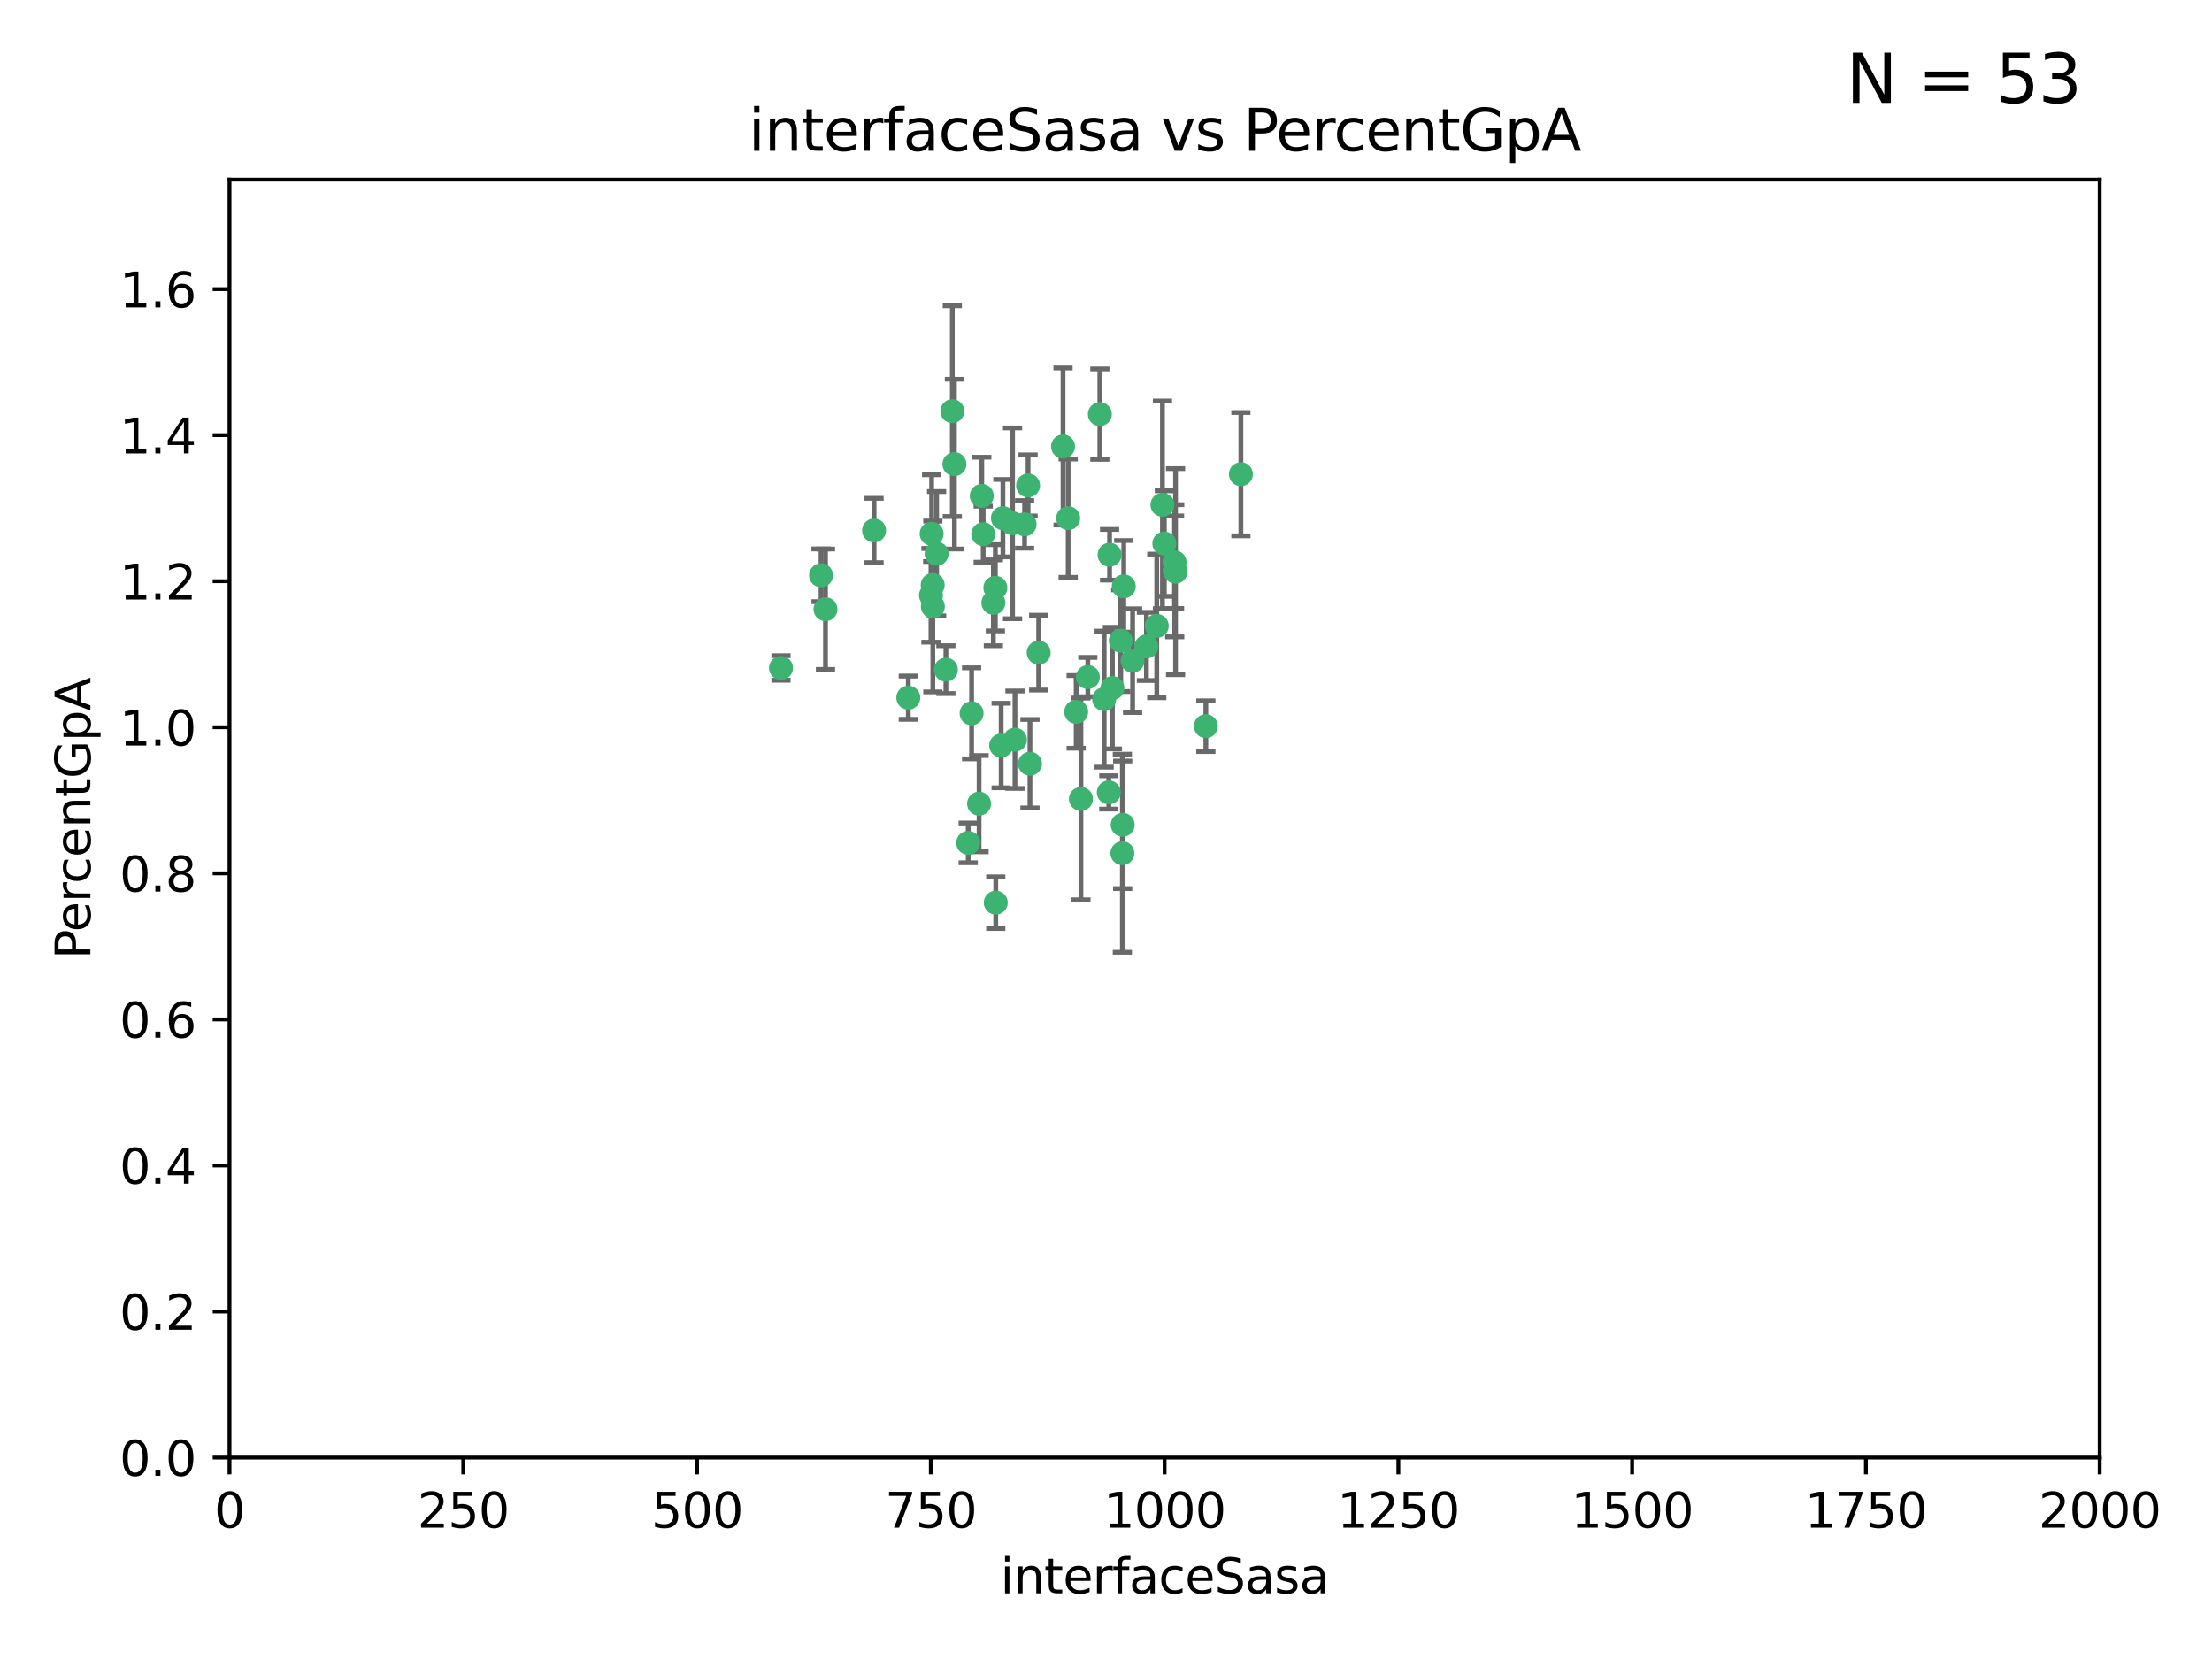 <?xml version="1.0" encoding="utf-8" standalone="no"?>
<!DOCTYPE svg PUBLIC "-//W3C//DTD SVG 1.1//EN"
  "http://www.w3.org/Graphics/SVG/1.1/DTD/svg11.dtd">
<svg xmlns:xlink="http://www.w3.org/1999/xlink" width="460.8pt" height="345.6pt" viewBox="0 0 460.8 345.6" xmlns="http://www.w3.org/2000/svg" version="1.1">
 <defs>
  <style type="text/css">*{stroke-linejoin: round; stroke-linecap: butt}</style>
 </defs>
 <g id="figure_1">
  <g id="patch_1">
   <path d="M 0 345.6 
L 460.8 345.6 
L 460.8 0 
L 0 0 
z
" style="fill: #ffffff"/>
  </g>
  <g id="axes_1">
   <g id="patch_2">
    <path d="M 47.81 303.64 
L 437.4 303.64 
L 437.4 37.411 
L 47.81 37.411 
z
" style="fill: #ffffff"/>
   </g>
   <g id="PathCollection_1">
    <defs>
     <path id="m3d22eabdff" d="M 0 1.118 
C 0.297 1.118 0.581 1 0.791 0.791 
C 1 0.581 1.118 0.297 1.118 0 
C 1.118 -0.297 1 -0.581 0.791 -0.791 
C 0.581 -1 0.297 -1.118 0 -1.118 
C -0.297 -1.118 -0.581 -1 -0.791 -0.791 
C -1 -0.581 -1.118 -0.297 -1.118 0 
C -1.118 0.297 -1 0.581 -0.791 0.791 
C -0.581 1 -0.297 1.118 0 1.118 
z
" style="stroke: #3cb371"/>
    </defs>
    <g clip-path="url(#p846860cf0d)">
     <use xlink:href="#m3d22eabdff" x="234.098" y="122.143" style="fill: #3cb371; stroke: #3cb371"/>
     <use xlink:href="#m3d22eabdff" x="231.145" y="115.568" style="fill: #3cb371; stroke: #3cb371"/>
     <use xlink:href="#m3d22eabdff" x="242.554" y="113.232" style="fill: #3cb371; stroke: #3cb371"/>
     <use xlink:href="#m3d22eabdff" x="208.925" y="107.943" style="fill: #3cb371; stroke: #3cb371"/>
     <use xlink:href="#m3d22eabdff" x="258.5" y="98.781" style="fill: #3cb371; stroke: #3cb371"/>
     <use xlink:href="#m3d22eabdff" x="242.159" y="105.161" style="fill: #3cb371; stroke: #3cb371"/>
     <use xlink:href="#m3d22eabdff" x="194.329" y="126.342" style="fill: #3cb371; stroke: #3cb371"/>
     <use xlink:href="#m3d22eabdff" x="244.888" y="119.082" style="fill: #3cb371; stroke: #3cb371"/>
     <use xlink:href="#m3d22eabdff" x="221.45" y="93.014" style="fill: #3cb371; stroke: #3cb371"/>
     <use xlink:href="#m3d22eabdff" x="231.733" y="143.336" style="fill: #3cb371; stroke: #3cb371"/>
     <use xlink:href="#m3d22eabdff" x="238.82" y="134.663" style="fill: #3cb371; stroke: #3cb371"/>
     <use xlink:href="#m3d22eabdff" x="214.167" y="101.126" style="fill: #3cb371; stroke: #3cb371"/>
     <use xlink:href="#m3d22eabdff" x="251.201" y="151.274" style="fill: #3cb371; stroke: #3cb371"/>
     <use xlink:href="#m3d22eabdff" x="225.177" y="166.436" style="fill: #3cb371; stroke: #3cb371"/>
     <use xlink:href="#m3d22eabdff" x="226.614" y="141.043" style="fill: #3cb371; stroke: #3cb371"/>
     <use xlink:href="#m3d22eabdff" x="198.385" y="85.648" style="fill: #3cb371; stroke: #3cb371"/>
     <use xlink:href="#m3d22eabdff" x="210.935" y="109.017" style="fill: #3cb371; stroke: #3cb371"/>
     <use xlink:href="#m3d22eabdff" x="233.81" y="177.737" style="fill: #3cb371; stroke: #3cb371"/>
     <use xlink:href="#m3d22eabdff" x="233.475" y="133.468" style="fill: #3cb371; stroke: #3cb371"/>
     <use xlink:href="#m3d22eabdff" x="244.715" y="118.9" style="fill: #3cb371; stroke: #3cb371"/>
     <use xlink:href="#m3d22eabdff" x="197.048" y="139.497" style="fill: #3cb371; stroke: #3cb371"/>
     <use xlink:href="#m3d22eabdff" x="235.941" y="137.629" style="fill: #3cb371; stroke: #3cb371"/>
     <use xlink:href="#m3d22eabdff" x="202.401" y="148.602" style="fill: #3cb371; stroke: #3cb371"/>
     <use xlink:href="#m3d22eabdff" x="222.518" y="107.949" style="fill: #3cb371; stroke: #3cb371"/>
     <use xlink:href="#m3d22eabdff" x="204.819" y="111.281" style="fill: #3cb371; stroke: #3cb371"/>
     <use xlink:href="#m3d22eabdff" x="203.96" y="167.417" style="fill: #3cb371; stroke: #3cb371"/>
     <use xlink:href="#m3d22eabdff" x="194.296" y="121.859" style="fill: #3cb371; stroke: #3cb371"/>
     <use xlink:href="#m3d22eabdff" x="229.119" y="86.272" style="fill: #3cb371; stroke: #3cb371"/>
     <use xlink:href="#m3d22eabdff" x="207.351" y="122.444" style="fill: #3cb371; stroke: #3cb371"/>
     <use xlink:href="#m3d22eabdff" x="195.114" y="115.347" style="fill: #3cb371; stroke: #3cb371"/>
     <use xlink:href="#m3d22eabdff" x="182.088" y="110.514" style="fill: #3cb371; stroke: #3cb371"/>
     <use xlink:href="#m3d22eabdff" x="213.44" y="109.239" style="fill: #3cb371; stroke: #3cb371"/>
     <use xlink:href="#m3d22eabdff" x="189.216" y="145.341" style="fill: #3cb371; stroke: #3cb371"/>
     <use xlink:href="#m3d22eabdff" x="206.936" y="125.569" style="fill: #3cb371; stroke: #3cb371"/>
     <use xlink:href="#m3d22eabdff" x="211.436" y="154.097" style="fill: #3cb371; stroke: #3cb371"/>
     <use xlink:href="#m3d22eabdff" x="233.876" y="171.824" style="fill: #3cb371; stroke: #3cb371"/>
     <use xlink:href="#m3d22eabdff" x="214.562" y="159.094" style="fill: #3cb371; stroke: #3cb371"/>
     <use xlink:href="#m3d22eabdff" x="198.821" y="96.69" style="fill: #3cb371; stroke: #3cb371"/>
     <use xlink:href="#m3d22eabdff" x="240.975" y="130.388" style="fill: #3cb371; stroke: #3cb371"/>
     <use xlink:href="#m3d22eabdff" x="194.076" y="111.192" style="fill: #3cb371; stroke: #3cb371"/>
     <use xlink:href="#m3d22eabdff" x="171.039" y="119.843" style="fill: #3cb371; stroke: #3cb371"/>
     <use xlink:href="#m3d22eabdff" x="230.982" y="165.075" style="fill: #3cb371; stroke: #3cb371"/>
     <use xlink:href="#m3d22eabdff" x="171.963" y="126.913" style="fill: #3cb371; stroke: #3cb371"/>
     <use xlink:href="#m3d22eabdff" x="230.017" y="145.644" style="fill: #3cb371; stroke: #3cb371"/>
     <use xlink:href="#m3d22eabdff" x="244.68" y="117.123" style="fill: #3cb371; stroke: #3cb371"/>
     <use xlink:href="#m3d22eabdff" x="193.935" y="124.015" style="fill: #3cb371; stroke: #3cb371"/>
     <use xlink:href="#m3d22eabdff" x="204.519" y="103.302" style="fill: #3cb371; stroke: #3cb371"/>
     <use xlink:href="#m3d22eabdff" x="216.376" y="135.958" style="fill: #3cb371; stroke: #3cb371"/>
     <use xlink:href="#m3d22eabdff" x="201.694" y="175.59" style="fill: #3cb371; stroke: #3cb371"/>
     <use xlink:href="#m3d22eabdff" x="224.185" y="148.297" style="fill: #3cb371; stroke: #3cb371"/>
     <use xlink:href="#m3d22eabdff" x="207.435" y="188.041" style="fill: #3cb371; stroke: #3cb371"/>
     <use xlink:href="#m3d22eabdff" x="208.557" y="155.307" style="fill: #3cb371; stroke: #3cb371"/>
     <use xlink:href="#m3d22eabdff" x="162.692" y="139.145" style="fill: #3cb371; stroke: #3cb371"/>
    </g>
   </g>
   <g id="matplotlib.axis_1">
    <g id="xtick_1">
     <g id="line2d_1">
      <defs>
       <path id="me01e5f6b5f" d="M 0 0 
L 0 3.5 
" style="stroke: #000000; stroke-width: 0.8"/>
      </defs>
      <g>
       <use xlink:href="#me01e5f6b5f" x="47.81" y="303.64" style="stroke: #000000; stroke-width: 0.8"/>
      </g>
     </g>
     <g id="text_1">
      <!-- 0 -->
      <g transform="translate(44.629 318.238)scale(0.1 -0.1)">
       <defs>
        <path id="DejaVuSans-30" d="M 2034 4250 
Q 1547 4250 1301 3770 
Q 1056 3291 1056 2328 
Q 1056 1369 1301 889 
Q 1547 409 2034 409 
Q 2525 409 2770 889 
Q 3016 1369 3016 2328 
Q 3016 3291 2770 3770 
Q 2525 4250 2034 4250 
z
M 2034 4750 
Q 2819 4750 3233 4129 
Q 3647 3509 3647 2328 
Q 3647 1150 3233 529 
Q 2819 -91 2034 -91 
Q 1250 -91 836 529 
Q 422 1150 422 2328 
Q 422 3509 836 4129 
Q 1250 4750 2034 4750 
z
" transform="scale(0.016)"/>
       </defs>
       <use xlink:href="#DejaVuSans-30"/>
      </g>
     </g>
    </g>
    <g id="xtick_2">
     <g id="line2d_2">
      <g>
       <use xlink:href="#me01e5f6b5f" x="96.509" y="303.64" style="stroke: #000000; stroke-width: 0.8"/>
      </g>
     </g>
     <g id="text_2">
      <!-- 250 -->
      <g transform="translate(86.965 318.238)scale(0.1 -0.1)">
       <defs>
        <path id="DejaVuSans-32" d="M 1228 531 
L 3431 531 
L 3431 0 
L 469 0 
L 469 531 
Q 828 903 1448 1529 
Q 2069 2156 2228 2338 
Q 2531 2678 2651 2914 
Q 2772 3150 2772 3378 
Q 2772 3750 2511 3984 
Q 2250 4219 1831 4219 
Q 1534 4219 1204 4116 
Q 875 4013 500 3803 
L 500 4441 
Q 881 4594 1212 4672 
Q 1544 4750 1819 4750 
Q 2544 4750 2975 4387 
Q 3406 4025 3406 3419 
Q 3406 3131 3298 2873 
Q 3191 2616 2906 2266 
Q 2828 2175 2409 1742 
Q 1991 1309 1228 531 
z
" transform="scale(0.016)"/>
        <path id="DejaVuSans-35" d="M 691 4666 
L 3169 4666 
L 3169 4134 
L 1269 4134 
L 1269 2991 
Q 1406 3038 1543 3061 
Q 1681 3084 1819 3084 
Q 2600 3084 3056 2656 
Q 3513 2228 3513 1497 
Q 3513 744 3044 326 
Q 2575 -91 1722 -91 
Q 1428 -91 1123 -41 
Q 819 9 494 109 
L 494 744 
Q 775 591 1075 516 
Q 1375 441 1709 441 
Q 2250 441 2565 725 
Q 2881 1009 2881 1497 
Q 2881 1984 2565 2268 
Q 2250 2553 1709 2553 
Q 1456 2553 1204 2497 
Q 953 2441 691 2322 
L 691 4666 
z
" transform="scale(0.016)"/>
       </defs>
       <use xlink:href="#DejaVuSans-32"/>
       <use xlink:href="#DejaVuSans-35" x="63.623"/>
       <use xlink:href="#DejaVuSans-30" x="127.246"/>
      </g>
     </g>
    </g>
    <g id="xtick_3">
     <g id="line2d_3">
      <g>
       <use xlink:href="#me01e5f6b5f" x="145.208" y="303.64" style="stroke: #000000; stroke-width: 0.8"/>
      </g>
     </g>
     <g id="text_3">
      <!-- 500 -->
      <g transform="translate(135.664 318.238)scale(0.1 -0.1)">
       <use xlink:href="#DejaVuSans-35"/>
       <use xlink:href="#DejaVuSans-30" x="63.623"/>
       <use xlink:href="#DejaVuSans-30" x="127.246"/>
      </g>
     </g>
    </g>
    <g id="xtick_4">
     <g id="line2d_4">
      <g>
       <use xlink:href="#me01e5f6b5f" x="193.906" y="303.64" style="stroke: #000000; stroke-width: 0.8"/>
      </g>
     </g>
     <g id="text_4">
      <!-- 750 -->
      <g transform="translate(184.363 318.238)scale(0.1 -0.1)">
       <defs>
        <path id="DejaVuSans-37" d="M 525 4666 
L 3525 4666 
L 3525 4397 
L 1831 0 
L 1172 0 
L 2766 4134 
L 525 4134 
L 525 4666 
z
" transform="scale(0.016)"/>
       </defs>
       <use xlink:href="#DejaVuSans-37"/>
       <use xlink:href="#DejaVuSans-35" x="63.623"/>
       <use xlink:href="#DejaVuSans-30" x="127.246"/>
      </g>
     </g>
    </g>
    <g id="xtick_5">
     <g id="line2d_5">
      <g>
       <use xlink:href="#me01e5f6b5f" x="242.605" y="303.64" style="stroke: #000000; stroke-width: 0.8"/>
      </g>
     </g>
     <g id="text_5">
      <!-- 1000 -->
      <g transform="translate(229.88 318.238)scale(0.1 -0.1)">
       <defs>
        <path id="DejaVuSans-31" d="M 794 531 
L 1825 531 
L 1825 4091 
L 703 3866 
L 703 4441 
L 1819 4666 
L 2450 4666 
L 2450 531 
L 3481 531 
L 3481 0 
L 794 0 
L 794 531 
z
" transform="scale(0.016)"/>
       </defs>
       <use xlink:href="#DejaVuSans-31"/>
       <use xlink:href="#DejaVuSans-30" x="63.623"/>
       <use xlink:href="#DejaVuSans-30" x="127.246"/>
       <use xlink:href="#DejaVuSans-30" x="190.869"/>
      </g>
     </g>
    </g>
    <g id="xtick_6">
     <g id="line2d_6">
      <g>
       <use xlink:href="#me01e5f6b5f" x="291.304" y="303.64" style="stroke: #000000; stroke-width: 0.8"/>
      </g>
     </g>
     <g id="text_6">
      <!-- 1250 -->
      <g transform="translate(278.579 318.238)scale(0.1 -0.1)">
       <use xlink:href="#DejaVuSans-31"/>
       <use xlink:href="#DejaVuSans-32" x="63.623"/>
       <use xlink:href="#DejaVuSans-35" x="127.246"/>
       <use xlink:href="#DejaVuSans-30" x="190.869"/>
      </g>
     </g>
    </g>
    <g id="xtick_7">
     <g id="line2d_7">
      <g>
       <use xlink:href="#me01e5f6b5f" x="340.002" y="303.64" style="stroke: #000000; stroke-width: 0.8"/>
      </g>
     </g>
     <g id="text_7">
      <!-- 1500 -->
      <g transform="translate(327.277 318.238)scale(0.1 -0.1)">
       <use xlink:href="#DejaVuSans-31"/>
       <use xlink:href="#DejaVuSans-35" x="63.623"/>
       <use xlink:href="#DejaVuSans-30" x="127.246"/>
       <use xlink:href="#DejaVuSans-30" x="190.869"/>
      </g>
     </g>
    </g>
    <g id="xtick_8">
     <g id="line2d_8">
      <g>
       <use xlink:href="#me01e5f6b5f" x="388.701" y="303.64" style="stroke: #000000; stroke-width: 0.8"/>
      </g>
     </g>
     <g id="text_8">
      <!-- 1750 -->
      <g transform="translate(375.976 318.238)scale(0.1 -0.1)">
       <use xlink:href="#DejaVuSans-31"/>
       <use xlink:href="#DejaVuSans-37" x="63.623"/>
       <use xlink:href="#DejaVuSans-35" x="127.246"/>
       <use xlink:href="#DejaVuSans-30" x="190.869"/>
      </g>
     </g>
    </g>
    <g id="xtick_9">
     <g id="line2d_9">
      <g>
       <use xlink:href="#me01e5f6b5f" x="437.4" y="303.64" style="stroke: #000000; stroke-width: 0.8"/>
      </g>
     </g>
     <g id="text_9">
      <!-- 2000 -->
      <g transform="translate(424.675 318.238)scale(0.1 -0.1)">
       <use xlink:href="#DejaVuSans-32"/>
       <use xlink:href="#DejaVuSans-30" x="63.623"/>
       <use xlink:href="#DejaVuSans-30" x="127.246"/>
       <use xlink:href="#DejaVuSans-30" x="190.869"/>
      </g>
     </g>
    </g>
    <g id="text_10">
     <!-- interfaceSasa -->
     <g transform="translate(208.398 331.917)scale(0.1 -0.1)">
      <defs>
       <path id="DejaVuSans-69" d="M 603 3500 
L 1178 3500 
L 1178 0 
L 603 0 
L 603 3500 
z
M 603 4863 
L 1178 4863 
L 1178 4134 
L 603 4134 
L 603 4863 
z
" transform="scale(0.016)"/>
       <path id="DejaVuSans-6e" d="M 3513 2113 
L 3513 0 
L 2938 0 
L 2938 2094 
Q 2938 2591 2744 2837 
Q 2550 3084 2163 3084 
Q 1697 3084 1428 2787 
Q 1159 2491 1159 1978 
L 1159 0 
L 581 0 
L 581 3500 
L 1159 3500 
L 1159 2956 
Q 1366 3272 1645 3428 
Q 1925 3584 2291 3584 
Q 2894 3584 3203 3211 
Q 3513 2838 3513 2113 
z
" transform="scale(0.016)"/>
       <path id="DejaVuSans-74" d="M 1172 4494 
L 1172 3500 
L 2356 3500 
L 2356 3053 
L 1172 3053 
L 1172 1153 
Q 1172 725 1289 603 
Q 1406 481 1766 481 
L 2356 481 
L 2356 0 
L 1766 0 
Q 1100 0 847 248 
Q 594 497 594 1153 
L 594 3053 
L 172 3053 
L 172 3500 
L 594 3500 
L 594 4494 
L 1172 4494 
z
" transform="scale(0.016)"/>
       <path id="DejaVuSans-65" d="M 3597 1894 
L 3597 1613 
L 953 1613 
Q 991 1019 1311 708 
Q 1631 397 2203 397 
Q 2534 397 2845 478 
Q 3156 559 3463 722 
L 3463 178 
Q 3153 47 2828 -22 
Q 2503 -91 2169 -91 
Q 1331 -91 842 396 
Q 353 884 353 1716 
Q 353 2575 817 3079 
Q 1281 3584 2069 3584 
Q 2775 3584 3186 3129 
Q 3597 2675 3597 1894 
z
M 3022 2063 
Q 3016 2534 2758 2815 
Q 2500 3097 2075 3097 
Q 1594 3097 1305 2825 
Q 1016 2553 972 2059 
L 3022 2063 
z
" transform="scale(0.016)"/>
       <path id="DejaVuSans-72" d="M 2631 2963 
Q 2534 3019 2420 3045 
Q 2306 3072 2169 3072 
Q 1681 3072 1420 2755 
Q 1159 2438 1159 1844 
L 1159 0 
L 581 0 
L 581 3500 
L 1159 3500 
L 1159 2956 
Q 1341 3275 1631 3429 
Q 1922 3584 2338 3584 
Q 2397 3584 2469 3576 
Q 2541 3569 2628 3553 
L 2631 2963 
z
" transform="scale(0.016)"/>
       <path id="DejaVuSans-66" d="M 2375 4863 
L 2375 4384 
L 1825 4384 
Q 1516 4384 1395 4259 
Q 1275 4134 1275 3809 
L 1275 3500 
L 2222 3500 
L 2222 3053 
L 1275 3053 
L 1275 0 
L 697 0 
L 697 3053 
L 147 3053 
L 147 3500 
L 697 3500 
L 697 3744 
Q 697 4328 969 4595 
Q 1241 4863 1831 4863 
L 2375 4863 
z
" transform="scale(0.016)"/>
       <path id="DejaVuSans-61" d="M 2194 1759 
Q 1497 1759 1228 1600 
Q 959 1441 959 1056 
Q 959 750 1161 570 
Q 1363 391 1709 391 
Q 2188 391 2477 730 
Q 2766 1069 2766 1631 
L 2766 1759 
L 2194 1759 
z
M 3341 1997 
L 3341 0 
L 2766 0 
L 2766 531 
Q 2569 213 2275 61 
Q 1981 -91 1556 -91 
Q 1019 -91 701 211 
Q 384 513 384 1019 
Q 384 1609 779 1909 
Q 1175 2209 1959 2209 
L 2766 2209 
L 2766 2266 
Q 2766 2663 2505 2880 
Q 2244 3097 1772 3097 
Q 1472 3097 1187 3025 
Q 903 2953 641 2809 
L 641 3341 
Q 956 3463 1253 3523 
Q 1550 3584 1831 3584 
Q 2591 3584 2966 3190 
Q 3341 2797 3341 1997 
z
" transform="scale(0.016)"/>
       <path id="DejaVuSans-63" d="M 3122 3366 
L 3122 2828 
Q 2878 2963 2633 3030 
Q 2388 3097 2138 3097 
Q 1578 3097 1268 2742 
Q 959 2388 959 1747 
Q 959 1106 1268 751 
Q 1578 397 2138 397 
Q 2388 397 2633 464 
Q 2878 531 3122 666 
L 3122 134 
Q 2881 22 2623 -34 
Q 2366 -91 2075 -91 
Q 1284 -91 818 406 
Q 353 903 353 1747 
Q 353 2603 823 3093 
Q 1294 3584 2113 3584 
Q 2378 3584 2631 3529 
Q 2884 3475 3122 3366 
z
" transform="scale(0.016)"/>
       <path id="DejaVuSans-53" d="M 3425 4513 
L 3425 3897 
Q 3066 4069 2747 4153 
Q 2428 4238 2131 4238 
Q 1616 4238 1336 4038 
Q 1056 3838 1056 3469 
Q 1056 3159 1242 3001 
Q 1428 2844 1947 2747 
L 2328 2669 
Q 3034 2534 3370 2195 
Q 3706 1856 3706 1288 
Q 3706 609 3251 259 
Q 2797 -91 1919 -91 
Q 1588 -91 1214 -16 
Q 841 59 441 206 
L 441 856 
Q 825 641 1194 531 
Q 1563 422 1919 422 
Q 2459 422 2753 634 
Q 3047 847 3047 1241 
Q 3047 1584 2836 1778 
Q 2625 1972 2144 2069 
L 1759 2144 
Q 1053 2284 737 2584 
Q 422 2884 422 3419 
Q 422 4038 858 4394 
Q 1294 4750 2059 4750 
Q 2388 4750 2728 4690 
Q 3069 4631 3425 4513 
z
" transform="scale(0.016)"/>
       <path id="DejaVuSans-73" d="M 2834 3397 
L 2834 2853 
Q 2591 2978 2328 3040 
Q 2066 3103 1784 3103 
Q 1356 3103 1142 2972 
Q 928 2841 928 2578 
Q 928 2378 1081 2264 
Q 1234 2150 1697 2047 
L 1894 2003 
Q 2506 1872 2764 1633 
Q 3022 1394 3022 966 
Q 3022 478 2636 193 
Q 2250 -91 1575 -91 
Q 1294 -91 989 -36 
Q 684 19 347 128 
L 347 722 
Q 666 556 975 473 
Q 1284 391 1588 391 
Q 1994 391 2212 530 
Q 2431 669 2431 922 
Q 2431 1156 2273 1281 
Q 2116 1406 1581 1522 
L 1381 1569 
Q 847 1681 609 1914 
Q 372 2147 372 2553 
Q 372 3047 722 3315 
Q 1072 3584 1716 3584 
Q 2034 3584 2315 3537 
Q 2597 3491 2834 3397 
z
" transform="scale(0.016)"/>
      </defs>
      <use xlink:href="#DejaVuSans-69"/>
      <use xlink:href="#DejaVuSans-6e" x="27.783"/>
      <use xlink:href="#DejaVuSans-74" x="91.162"/>
      <use xlink:href="#DejaVuSans-65" x="130.371"/>
      <use xlink:href="#DejaVuSans-72" x="191.895"/>
      <use xlink:href="#DejaVuSans-66" x="233.008"/>
      <use xlink:href="#DejaVuSans-61" x="268.213"/>
      <use xlink:href="#DejaVuSans-63" x="329.492"/>
      <use xlink:href="#DejaVuSans-65" x="384.473"/>
      <use xlink:href="#DejaVuSans-53" x="445.996"/>
      <use xlink:href="#DejaVuSans-61" x="509.473"/>
      <use xlink:href="#DejaVuSans-73" x="570.752"/>
      <use xlink:href="#DejaVuSans-61" x="622.852"/>
     </g>
    </g>
   </g>
   <g id="matplotlib.axis_2">
    <g id="ytick_1">
     <g id="line2d_10">
      <defs>
       <path id="m94d845255e" d="M 0 0 
L -3.5 0 
" style="stroke: #000000; stroke-width: 0.8"/>
      </defs>
      <g>
       <use xlink:href="#m94d845255e" x="47.81" y="303.64" style="stroke: #000000; stroke-width: 0.8"/>
      </g>
     </g>
     <g id="text_11">
      <!-- 0.0 -->
      <g transform="translate(24.907 307.439)scale(0.1 -0.1)">
       <defs>
        <path id="DejaVuSans-2e" d="M 684 794 
L 1344 794 
L 1344 0 
L 684 0 
L 684 794 
z
" transform="scale(0.016)"/>
       </defs>
       <use xlink:href="#DejaVuSans-30"/>
       <use xlink:href="#DejaVuSans-2e" x="63.623"/>
       <use xlink:href="#DejaVuSans-30" x="95.41"/>
      </g>
     </g>
    </g>
    <g id="ytick_2">
     <g id="line2d_11">
      <g>
       <use xlink:href="#m94d845255e" x="47.81" y="273.214" style="stroke: #000000; stroke-width: 0.8"/>
      </g>
     </g>
     <g id="text_12">
      <!-- 0.2 -->
      <g transform="translate(24.907 277.013)scale(0.1 -0.1)">
       <use xlink:href="#DejaVuSans-30"/>
       <use xlink:href="#DejaVuSans-2e" x="63.623"/>
       <use xlink:href="#DejaVuSans-32" x="95.41"/>
      </g>
     </g>
    </g>
    <g id="ytick_3">
     <g id="line2d_12">
      <g>
       <use xlink:href="#m94d845255e" x="47.81" y="242.788" style="stroke: #000000; stroke-width: 0.8"/>
      </g>
     </g>
     <g id="text_13">
      <!-- 0.4 -->
      <g transform="translate(24.907 246.587)scale(0.1 -0.1)">
       <defs>
        <path id="DejaVuSans-34" d="M 2419 4116 
L 825 1625 
L 2419 1625 
L 2419 4116 
z
M 2253 4666 
L 3047 4666 
L 3047 1625 
L 3713 1625 
L 3713 1100 
L 3047 1100 
L 3047 0 
L 2419 0 
L 2419 1100 
L 313 1100 
L 313 1709 
L 2253 4666 
z
" transform="scale(0.016)"/>
       </defs>
       <use xlink:href="#DejaVuSans-30"/>
       <use xlink:href="#DejaVuSans-2e" x="63.623"/>
       <use xlink:href="#DejaVuSans-34" x="95.41"/>
      </g>
     </g>
    </g>
    <g id="ytick_4">
     <g id="line2d_13">
      <g>
       <use xlink:href="#m94d845255e" x="47.81" y="212.362" style="stroke: #000000; stroke-width: 0.8"/>
      </g>
     </g>
     <g id="text_14">
      <!-- 0.6 -->
      <g transform="translate(24.907 216.161)scale(0.1 -0.1)">
       <defs>
        <path id="DejaVuSans-36" d="M 2113 2584 
Q 1688 2584 1439 2293 
Q 1191 2003 1191 1497 
Q 1191 994 1439 701 
Q 1688 409 2113 409 
Q 2538 409 2786 701 
Q 3034 994 3034 1497 
Q 3034 2003 2786 2293 
Q 2538 2584 2113 2584 
z
M 3366 4563 
L 3366 3988 
Q 3128 4100 2886 4159 
Q 2644 4219 2406 4219 
Q 1781 4219 1451 3797 
Q 1122 3375 1075 2522 
Q 1259 2794 1537 2939 
Q 1816 3084 2150 3084 
Q 2853 3084 3261 2657 
Q 3669 2231 3669 1497 
Q 3669 778 3244 343 
Q 2819 -91 2113 -91 
Q 1303 -91 875 529 
Q 447 1150 447 2328 
Q 447 3434 972 4092 
Q 1497 4750 2381 4750 
Q 2619 4750 2861 4703 
Q 3103 4656 3366 4563 
z
" transform="scale(0.016)"/>
       </defs>
       <use xlink:href="#DejaVuSans-30"/>
       <use xlink:href="#DejaVuSans-2e" x="63.623"/>
       <use xlink:href="#DejaVuSans-36" x="95.41"/>
      </g>
     </g>
    </g>
    <g id="ytick_5">
     <g id="line2d_14">
      <g>
       <use xlink:href="#m94d845255e" x="47.81" y="181.935" style="stroke: #000000; stroke-width: 0.8"/>
      </g>
     </g>
     <g id="text_15">
      <!-- 0.8 -->
      <g transform="translate(24.907 185.735)scale(0.1 -0.1)">
       <defs>
        <path id="DejaVuSans-38" d="M 2034 2216 
Q 1584 2216 1326 1975 
Q 1069 1734 1069 1313 
Q 1069 891 1326 650 
Q 1584 409 2034 409 
Q 2484 409 2743 651 
Q 3003 894 3003 1313 
Q 3003 1734 2745 1975 
Q 2488 2216 2034 2216 
z
M 1403 2484 
Q 997 2584 770 2862 
Q 544 3141 544 3541 
Q 544 4100 942 4425 
Q 1341 4750 2034 4750 
Q 2731 4750 3128 4425 
Q 3525 4100 3525 3541 
Q 3525 3141 3298 2862 
Q 3072 2584 2669 2484 
Q 3125 2378 3379 2068 
Q 3634 1759 3634 1313 
Q 3634 634 3220 271 
Q 2806 -91 2034 -91 
Q 1263 -91 848 271 
Q 434 634 434 1313 
Q 434 1759 690 2068 
Q 947 2378 1403 2484 
z
M 1172 3481 
Q 1172 3119 1398 2916 
Q 1625 2713 2034 2713 
Q 2441 2713 2670 2916 
Q 2900 3119 2900 3481 
Q 2900 3844 2670 4047 
Q 2441 4250 2034 4250 
Q 1625 4250 1398 4047 
Q 1172 3844 1172 3481 
z
" transform="scale(0.016)"/>
       </defs>
       <use xlink:href="#DejaVuSans-30"/>
       <use xlink:href="#DejaVuSans-2e" x="63.623"/>
       <use xlink:href="#DejaVuSans-38" x="95.41"/>
      </g>
     </g>
    </g>
    <g id="ytick_6">
     <g id="line2d_15">
      <g>
       <use xlink:href="#m94d845255e" x="47.81" y="151.509" style="stroke: #000000; stroke-width: 0.8"/>
      </g>
     </g>
     <g id="text_16">
      <!-- 1.0 -->
      <g transform="translate(24.907 155.308)scale(0.1 -0.1)">
       <use xlink:href="#DejaVuSans-31"/>
       <use xlink:href="#DejaVuSans-2e" x="63.623"/>
       <use xlink:href="#DejaVuSans-30" x="95.41"/>
      </g>
     </g>
    </g>
    <g id="ytick_7">
     <g id="line2d_16">
      <g>
       <use xlink:href="#m94d845255e" x="47.81" y="121.083" style="stroke: #000000; stroke-width: 0.8"/>
      </g>
     </g>
     <g id="text_17">
      <!-- 1.2 -->
      <g transform="translate(24.907 124.882)scale(0.1 -0.1)">
       <use xlink:href="#DejaVuSans-31"/>
       <use xlink:href="#DejaVuSans-2e" x="63.623"/>
       <use xlink:href="#DejaVuSans-32" x="95.41"/>
      </g>
     </g>
    </g>
    <g id="ytick_8">
     <g id="line2d_17">
      <g>
       <use xlink:href="#m94d845255e" x="47.81" y="90.657" style="stroke: #000000; stroke-width: 0.8"/>
      </g>
     </g>
     <g id="text_18">
      <!-- 1.4 -->
      <g transform="translate(24.907 94.456)scale(0.1 -0.1)">
       <use xlink:href="#DejaVuSans-31"/>
       <use xlink:href="#DejaVuSans-2e" x="63.623"/>
       <use xlink:href="#DejaVuSans-34" x="95.41"/>
      </g>
     </g>
    </g>
    <g id="ytick_9">
     <g id="line2d_18">
      <g>
       <use xlink:href="#m94d845255e" x="47.81" y="60.231" style="stroke: #000000; stroke-width: 0.8"/>
      </g>
     </g>
     <g id="text_19">
      <!-- 1.6 -->
      <g transform="translate(24.907 64.03)scale(0.1 -0.1)">
       <use xlink:href="#DejaVuSans-31"/>
       <use xlink:href="#DejaVuSans-2e" x="63.623"/>
       <use xlink:href="#DejaVuSans-36" x="95.41"/>
      </g>
     </g>
    </g>
    <g id="text_20">
     <!-- PercentGpA -->
     <g transform="translate(18.827 199.802)rotate(-90)scale(0.1 -0.1)">
      <defs>
       <path id="DejaVuSans-50" d="M 1259 4147 
L 1259 2394 
L 2053 2394 
Q 2494 2394 2734 2622 
Q 2975 2850 2975 3272 
Q 2975 3691 2734 3919 
Q 2494 4147 2053 4147 
L 1259 4147 
z
M 628 4666 
L 2053 4666 
Q 2838 4666 3239 4311 
Q 3641 3956 3641 3272 
Q 3641 2581 3239 2228 
Q 2838 1875 2053 1875 
L 1259 1875 
L 1259 0 
L 628 0 
L 628 4666 
z
" transform="scale(0.016)"/>
       <path id="DejaVuSans-47" d="M 3809 666 
L 3809 1919 
L 2778 1919 
L 2778 2438 
L 4434 2438 
L 4434 434 
Q 4069 175 3628 42 
Q 3188 -91 2688 -91 
Q 1594 -91 976 548 
Q 359 1188 359 2328 
Q 359 3472 976 4111 
Q 1594 4750 2688 4750 
Q 3144 4750 3555 4637 
Q 3966 4525 4313 4306 
L 4313 3634 
Q 3963 3931 3569 4081 
Q 3175 4231 2741 4231 
Q 1884 4231 1454 3753 
Q 1025 3275 1025 2328 
Q 1025 1384 1454 906 
Q 1884 428 2741 428 
Q 3075 428 3337 486 
Q 3600 544 3809 666 
z
" transform="scale(0.016)"/>
       <path id="DejaVuSans-70" d="M 1159 525 
L 1159 -1331 
L 581 -1331 
L 581 3500 
L 1159 3500 
L 1159 2969 
Q 1341 3281 1617 3432 
Q 1894 3584 2278 3584 
Q 2916 3584 3314 3078 
Q 3713 2572 3713 1747 
Q 3713 922 3314 415 
Q 2916 -91 2278 -91 
Q 1894 -91 1617 61 
Q 1341 213 1159 525 
z
M 3116 1747 
Q 3116 2381 2855 2742 
Q 2594 3103 2138 3103 
Q 1681 3103 1420 2742 
Q 1159 2381 1159 1747 
Q 1159 1113 1420 752 
Q 1681 391 2138 391 
Q 2594 391 2855 752 
Q 3116 1113 3116 1747 
z
" transform="scale(0.016)"/>
       <path id="DejaVuSans-41" d="M 2188 4044 
L 1331 1722 
L 3047 1722 
L 2188 4044 
z
M 1831 4666 
L 2547 4666 
L 4325 0 
L 3669 0 
L 3244 1197 
L 1141 1197 
L 716 0 
L 50 0 
L 1831 4666 
z
" transform="scale(0.016)"/>
      </defs>
      <use xlink:href="#DejaVuSans-50"/>
      <use xlink:href="#DejaVuSans-65" x="56.678"/>
      <use xlink:href="#DejaVuSans-72" x="118.201"/>
      <use xlink:href="#DejaVuSans-63" x="157.064"/>
      <use xlink:href="#DejaVuSans-65" x="212.045"/>
      <use xlink:href="#DejaVuSans-6e" x="273.568"/>
      <use xlink:href="#DejaVuSans-74" x="336.947"/>
      <use xlink:href="#DejaVuSans-47" x="376.156"/>
      <use xlink:href="#DejaVuSans-70" x="453.646"/>
      <use xlink:href="#DejaVuSans-41" x="517.123"/>
     </g>
    </g>
   </g>
   <g id="LineCollection_1">
    <path d="M 234.098 131.684 
L 234.098 112.601 
" clip-path="url(#p846860cf0d)" style="fill: none; stroke: #696969"/>
    <path d="M 231.145 120.843 
L 231.145 110.292 
" clip-path="url(#p846860cf0d)" style="fill: none; stroke: #696969"/>
    <path d="M 242.554 124.224 
L 242.554 102.241 
" clip-path="url(#p846860cf0d)" style="fill: none; stroke: #696969"/>
    <path d="M 208.925 116.002 
L 208.925 99.884 
" clip-path="url(#p846860cf0d)" style="fill: none; stroke: #696969"/>
    <path d="M 258.5 111.622 
L 258.5 85.94 
" clip-path="url(#p846860cf0d)" style="fill: none; stroke: #696969"/>
    <path d="M 242.159 126.793 
L 242.159 83.529 
" clip-path="url(#p846860cf0d)" style="fill: none; stroke: #696969"/>
    <path d="M 194.329 144.131 
L 194.329 108.553 
" clip-path="url(#p846860cf0d)" style="fill: none; stroke: #696969"/>
    <path d="M 244.888 140.54 
L 244.888 97.624 
" clip-path="url(#p846860cf0d)" style="fill: none; stroke: #696969"/>
    <path d="M 221.45 109.37 
L 221.45 76.657 
" clip-path="url(#p846860cf0d)" style="fill: none; stroke: #696969"/>
    <path d="M 231.733 155.999 
L 231.733 130.673 
" clip-path="url(#p846860cf0d)" style="fill: none; stroke: #696969"/>
    <path d="M 238.82 141.76 
L 238.82 127.565 
" clip-path="url(#p846860cf0d)" style="fill: none; stroke: #696969"/>
    <path d="M 214.167 107.492 
L 214.167 94.76 
" clip-path="url(#p846860cf0d)" style="fill: none; stroke: #696969"/>
    <path d="M 251.201 156.555 
L 251.201 145.993 
" clip-path="url(#p846860cf0d)" style="fill: none; stroke: #696969"/>
    <path d="M 225.177 187.454 
L 225.177 145.417 
" clip-path="url(#p846860cf0d)" style="fill: none; stroke: #696969"/>
    <path d="M 226.614 145.137 
L 226.614 136.95 
" clip-path="url(#p846860cf0d)" style="fill: none; stroke: #696969"/>
    <path d="M 198.385 107.604 
L 198.385 63.693 
" clip-path="url(#p846860cf0d)" style="fill: none; stroke: #696969"/>
    <path d="M 210.935 128.892 
L 210.935 89.143 
" clip-path="url(#p846860cf0d)" style="fill: none; stroke: #696969"/>
    <path d="M 233.81 198.37 
L 233.81 157.105 
" clip-path="url(#p846860cf0d)" style="fill: none; stroke: #696969"/>
    <path d="M 233.475 144.058 
L 233.475 122.877 
" clip-path="url(#p846860cf0d)" style="fill: none; stroke: #696969"/>
    <path d="M 244.715 132.664 
L 244.715 105.136 
" clip-path="url(#p846860cf0d)" style="fill: none; stroke: #696969"/>
    <path d="M 197.048 144.481 
L 197.048 134.514 
" clip-path="url(#p846860cf0d)" style="fill: none; stroke: #696969"/>
    <path d="M 235.941 148.436 
L 235.941 126.823 
" clip-path="url(#p846860cf0d)" style="fill: none; stroke: #696969"/>
    <path d="M 202.401 158.086 
L 202.401 139.118 
" clip-path="url(#p846860cf0d)" style="fill: none; stroke: #696969"/>
    <path d="M 222.518 120.265 
L 222.518 95.634 
" clip-path="url(#p846860cf0d)" style="fill: none; stroke: #696969"/>
    <path d="M 204.819 117.118 
L 204.819 105.444 
" clip-path="url(#p846860cf0d)" style="fill: none; stroke: #696969"/>
    <path d="M 203.96 177.442 
L 203.96 157.392 
" clip-path="url(#p846860cf0d)" style="fill: none; stroke: #696969"/>
    <path d="M 194.296 126.751 
L 194.296 116.967 
" clip-path="url(#p846860cf0d)" style="fill: none; stroke: #696969"/>
    <path d="M 229.119 95.691 
L 229.119 76.852 
" clip-path="url(#p846860cf0d)" style="fill: none; stroke: #696969"/>
    <path d="M 207.351 131.425 
L 207.351 113.463 
" clip-path="url(#p846860cf0d)" style="fill: none; stroke: #696969"/>
    <path d="M 195.114 128.299 
L 195.114 102.395 
" clip-path="url(#p846860cf0d)" style="fill: none; stroke: #696969"/>
    <path d="M 182.088 117.217 
L 182.088 103.811 
" clip-path="url(#p846860cf0d)" style="fill: none; stroke: #696969"/>
    <path d="M 213.44 114.195 
L 213.44 104.283 
" clip-path="url(#p846860cf0d)" style="fill: none; stroke: #696969"/>
    <path d="M 189.216 149.851 
L 189.216 140.831 
" clip-path="url(#p846860cf0d)" style="fill: none; stroke: #696969"/>
    <path d="M 206.936 134.51 
L 206.936 116.629 
" clip-path="url(#p846860cf0d)" style="fill: none; stroke: #696969"/>
    <path d="M 211.436 164.246 
L 211.436 143.949 
" clip-path="url(#p846860cf0d)" style="fill: none; stroke: #696969"/>
    <path d="M 233.876 185.115 
L 233.876 158.533 
" clip-path="url(#p846860cf0d)" style="fill: none; stroke: #696969"/>
    <path d="M 214.562 168.305 
L 214.562 149.883 
" clip-path="url(#p846860cf0d)" style="fill: none; stroke: #696969"/>
    <path d="M 198.821 114.37 
L 198.821 79.009 
" clip-path="url(#p846860cf0d)" style="fill: none; stroke: #696969"/>
    <path d="M 240.975 145.35 
L 240.975 115.426 
" clip-path="url(#p846860cf0d)" style="fill: none; stroke: #696969"/>
    <path d="M 194.076 123.488 
L 194.076 98.897 
" clip-path="url(#p846860cf0d)" style="fill: none; stroke: #696969"/>
    <path d="M 171.039 125.336 
L 171.039 114.351 
" clip-path="url(#p846860cf0d)" style="fill: none; stroke: #696969"/>
    <path d="M 230.982 168.546 
L 230.982 161.604 
" clip-path="url(#p846860cf0d)" style="fill: none; stroke: #696969"/>
    <path d="M 171.963 139.456 
L 171.963 114.37 
" clip-path="url(#p846860cf0d)" style="fill: none; stroke: #696969"/>
    <path d="M 230.017 159.813 
L 230.017 131.474 
" clip-path="url(#p846860cf0d)" style="fill: none; stroke: #696969"/>
    <path d="M 244.68 126.763 
L 244.68 107.483 
" clip-path="url(#p846860cf0d)" style="fill: none; stroke: #696969"/>
    <path d="M 193.935 133.777 
L 193.935 114.253 
" clip-path="url(#p846860cf0d)" style="fill: none; stroke: #696969"/>
    <path d="M 204.519 111.355 
L 204.519 95.25 
" clip-path="url(#p846860cf0d)" style="fill: none; stroke: #696969"/>
    <path d="M 216.376 143.75 
L 216.376 128.166 
" clip-path="url(#p846860cf0d)" style="fill: none; stroke: #696969"/>
    <path d="M 201.694 179.727 
L 201.694 171.452 
" clip-path="url(#p846860cf0d)" style="fill: none; stroke: #696969"/>
    <path d="M 224.185 155.865 
L 224.185 140.729 
" clip-path="url(#p846860cf0d)" style="fill: none; stroke: #696969"/>
    <path d="M 207.435 193.412 
L 207.435 182.671 
" clip-path="url(#p846860cf0d)" style="fill: none; stroke: #696969"/>
    <path d="M 208.557 164.111 
L 208.557 146.503 
" clip-path="url(#p846860cf0d)" style="fill: none; stroke: #696969"/>
    <path d="M 162.692 141.705 
L 162.692 136.585 
" clip-path="url(#p846860cf0d)" style="fill: none; stroke: #696969"/>
   </g>
   <g id="line2d_19">
    <defs>
     <path id="mf19c8f2da6" d="M 2 0 
L -2 -0 
" style="stroke: #696969"/>
    </defs>
    <g clip-path="url(#p846860cf0d)">
     <use xlink:href="#mf19c8f2da6" x="234.098" y="131.684" style="fill: #696969; stroke: #696969"/>
     <use xlink:href="#mf19c8f2da6" x="231.145" y="120.843" style="fill: #696969; stroke: #696969"/>
     <use xlink:href="#mf19c8f2da6" x="242.554" y="124.224" style="fill: #696969; stroke: #696969"/>
     <use xlink:href="#mf19c8f2da6" x="208.925" y="116.002" style="fill: #696969; stroke: #696969"/>
     <use xlink:href="#mf19c8f2da6" x="258.5" y="111.622" style="fill: #696969; stroke: #696969"/>
     <use xlink:href="#mf19c8f2da6" x="242.159" y="126.793" style="fill: #696969; stroke: #696969"/>
     <use xlink:href="#mf19c8f2da6" x="194.329" y="144.131" style="fill: #696969; stroke: #696969"/>
     <use xlink:href="#mf19c8f2da6" x="244.888" y="140.54" style="fill: #696969; stroke: #696969"/>
     <use xlink:href="#mf19c8f2da6" x="221.45" y="109.37" style="fill: #696969; stroke: #696969"/>
     <use xlink:href="#mf19c8f2da6" x="231.733" y="155.999" style="fill: #696969; stroke: #696969"/>
     <use xlink:href="#mf19c8f2da6" x="238.82" y="141.76" style="fill: #696969; stroke: #696969"/>
     <use xlink:href="#mf19c8f2da6" x="214.167" y="107.492" style="fill: #696969; stroke: #696969"/>
     <use xlink:href="#mf19c8f2da6" x="251.201" y="156.555" style="fill: #696969; stroke: #696969"/>
     <use xlink:href="#mf19c8f2da6" x="225.177" y="187.454" style="fill: #696969; stroke: #696969"/>
     <use xlink:href="#mf19c8f2da6" x="226.614" y="145.137" style="fill: #696969; stroke: #696969"/>
     <use xlink:href="#mf19c8f2da6" x="198.385" y="107.604" style="fill: #696969; stroke: #696969"/>
     <use xlink:href="#mf19c8f2da6" x="210.935" y="128.892" style="fill: #696969; stroke: #696969"/>
     <use xlink:href="#mf19c8f2da6" x="233.81" y="198.37" style="fill: #696969; stroke: #696969"/>
     <use xlink:href="#mf19c8f2da6" x="233.475" y="144.058" style="fill: #696969; stroke: #696969"/>
     <use xlink:href="#mf19c8f2da6" x="244.715" y="132.664" style="fill: #696969; stroke: #696969"/>
     <use xlink:href="#mf19c8f2da6" x="197.048" y="144.481" style="fill: #696969; stroke: #696969"/>
     <use xlink:href="#mf19c8f2da6" x="235.941" y="148.436" style="fill: #696969; stroke: #696969"/>
     <use xlink:href="#mf19c8f2da6" x="202.401" y="158.086" style="fill: #696969; stroke: #696969"/>
     <use xlink:href="#mf19c8f2da6" x="222.518" y="120.265" style="fill: #696969; stroke: #696969"/>
     <use xlink:href="#mf19c8f2da6" x="204.819" y="117.118" style="fill: #696969; stroke: #696969"/>
     <use xlink:href="#mf19c8f2da6" x="203.96" y="177.442" style="fill: #696969; stroke: #696969"/>
     <use xlink:href="#mf19c8f2da6" x="194.296" y="126.751" style="fill: #696969; stroke: #696969"/>
     <use xlink:href="#mf19c8f2da6" x="229.119" y="95.691" style="fill: #696969; stroke: #696969"/>
     <use xlink:href="#mf19c8f2da6" x="207.351" y="131.425" style="fill: #696969; stroke: #696969"/>
     <use xlink:href="#mf19c8f2da6" x="195.114" y="128.299" style="fill: #696969; stroke: #696969"/>
     <use xlink:href="#mf19c8f2da6" x="182.088" y="117.217" style="fill: #696969; stroke: #696969"/>
     <use xlink:href="#mf19c8f2da6" x="213.44" y="114.195" style="fill: #696969; stroke: #696969"/>
     <use xlink:href="#mf19c8f2da6" x="189.216" y="149.851" style="fill: #696969; stroke: #696969"/>
     <use xlink:href="#mf19c8f2da6" x="206.936" y="134.51" style="fill: #696969; stroke: #696969"/>
     <use xlink:href="#mf19c8f2da6" x="211.436" y="164.246" style="fill: #696969; stroke: #696969"/>
     <use xlink:href="#mf19c8f2da6" x="233.876" y="185.115" style="fill: #696969; stroke: #696969"/>
     <use xlink:href="#mf19c8f2da6" x="214.562" y="168.305" style="fill: #696969; stroke: #696969"/>
     <use xlink:href="#mf19c8f2da6" x="198.821" y="114.37" style="fill: #696969; stroke: #696969"/>
     <use xlink:href="#mf19c8f2da6" x="240.975" y="145.35" style="fill: #696969; stroke: #696969"/>
     <use xlink:href="#mf19c8f2da6" x="194.076" y="123.488" style="fill: #696969; stroke: #696969"/>
     <use xlink:href="#mf19c8f2da6" x="171.039" y="125.336" style="fill: #696969; stroke: #696969"/>
     <use xlink:href="#mf19c8f2da6" x="230.982" y="168.546" style="fill: #696969; stroke: #696969"/>
     <use xlink:href="#mf19c8f2da6" x="171.963" y="139.456" style="fill: #696969; stroke: #696969"/>
     <use xlink:href="#mf19c8f2da6" x="230.017" y="159.813" style="fill: #696969; stroke: #696969"/>
     <use xlink:href="#mf19c8f2da6" x="244.68" y="126.763" style="fill: #696969; stroke: #696969"/>
     <use xlink:href="#mf19c8f2da6" x="193.935" y="133.777" style="fill: #696969; stroke: #696969"/>
     <use xlink:href="#mf19c8f2da6" x="204.519" y="111.355" style="fill: #696969; stroke: #696969"/>
     <use xlink:href="#mf19c8f2da6" x="216.376" y="143.75" style="fill: #696969; stroke: #696969"/>
     <use xlink:href="#mf19c8f2da6" x="201.694" y="179.727" style="fill: #696969; stroke: #696969"/>
     <use xlink:href="#mf19c8f2da6" x="224.185" y="155.865" style="fill: #696969; stroke: #696969"/>
     <use xlink:href="#mf19c8f2da6" x="207.435" y="193.412" style="fill: #696969; stroke: #696969"/>
     <use xlink:href="#mf19c8f2da6" x="208.557" y="164.111" style="fill: #696969; stroke: #696969"/>
     <use xlink:href="#mf19c8f2da6" x="162.692" y="141.705" style="fill: #696969; stroke: #696969"/>
    </g>
   </g>
   <g id="line2d_20">
    <g clip-path="url(#p846860cf0d)">
     <use xlink:href="#mf19c8f2da6" x="234.098" y="112.601" style="fill: #696969; stroke: #696969"/>
     <use xlink:href="#mf19c8f2da6" x="231.145" y="110.292" style="fill: #696969; stroke: #696969"/>
     <use xlink:href="#mf19c8f2da6" x="242.554" y="102.241" style="fill: #696969; stroke: #696969"/>
     <use xlink:href="#mf19c8f2da6" x="208.925" y="99.884" style="fill: #696969; stroke: #696969"/>
     <use xlink:href="#mf19c8f2da6" x="258.5" y="85.94" style="fill: #696969; stroke: #696969"/>
     <use xlink:href="#mf19c8f2da6" x="242.159" y="83.529" style="fill: #696969; stroke: #696969"/>
     <use xlink:href="#mf19c8f2da6" x="194.329" y="108.553" style="fill: #696969; stroke: #696969"/>
     <use xlink:href="#mf19c8f2da6" x="244.888" y="97.624" style="fill: #696969; stroke: #696969"/>
     <use xlink:href="#mf19c8f2da6" x="221.45" y="76.657" style="fill: #696969; stroke: #696969"/>
     <use xlink:href="#mf19c8f2da6" x="231.733" y="130.673" style="fill: #696969; stroke: #696969"/>
     <use xlink:href="#mf19c8f2da6" x="238.82" y="127.565" style="fill: #696969; stroke: #696969"/>
     <use xlink:href="#mf19c8f2da6" x="214.167" y="94.76" style="fill: #696969; stroke: #696969"/>
     <use xlink:href="#mf19c8f2da6" x="251.201" y="145.993" style="fill: #696969; stroke: #696969"/>
     <use xlink:href="#mf19c8f2da6" x="225.177" y="145.417" style="fill: #696969; stroke: #696969"/>
     <use xlink:href="#mf19c8f2da6" x="226.614" y="136.95" style="fill: #696969; stroke: #696969"/>
     <use xlink:href="#mf19c8f2da6" x="198.385" y="63.693" style="fill: #696969; stroke: #696969"/>
     <use xlink:href="#mf19c8f2da6" x="210.935" y="89.143" style="fill: #696969; stroke: #696969"/>
     <use xlink:href="#mf19c8f2da6" x="233.81" y="157.105" style="fill: #696969; stroke: #696969"/>
     <use xlink:href="#mf19c8f2da6" x="233.475" y="122.877" style="fill: #696969; stroke: #696969"/>
     <use xlink:href="#mf19c8f2da6" x="244.715" y="105.136" style="fill: #696969; stroke: #696969"/>
     <use xlink:href="#mf19c8f2da6" x="197.048" y="134.514" style="fill: #696969; stroke: #696969"/>
     <use xlink:href="#mf19c8f2da6" x="235.941" y="126.823" style="fill: #696969; stroke: #696969"/>
     <use xlink:href="#mf19c8f2da6" x="202.401" y="139.118" style="fill: #696969; stroke: #696969"/>
     <use xlink:href="#mf19c8f2da6" x="222.518" y="95.634" style="fill: #696969; stroke: #696969"/>
     <use xlink:href="#mf19c8f2da6" x="204.819" y="105.444" style="fill: #696969; stroke: #696969"/>
     <use xlink:href="#mf19c8f2da6" x="203.96" y="157.392" style="fill: #696969; stroke: #696969"/>
     <use xlink:href="#mf19c8f2da6" x="194.296" y="116.967" style="fill: #696969; stroke: #696969"/>
     <use xlink:href="#mf19c8f2da6" x="229.119" y="76.852" style="fill: #696969; stroke: #696969"/>
     <use xlink:href="#mf19c8f2da6" x="207.351" y="113.463" style="fill: #696969; stroke: #696969"/>
     <use xlink:href="#mf19c8f2da6" x="195.114" y="102.395" style="fill: #696969; stroke: #696969"/>
     <use xlink:href="#mf19c8f2da6" x="182.088" y="103.811" style="fill: #696969; stroke: #696969"/>
     <use xlink:href="#mf19c8f2da6" x="213.44" y="104.283" style="fill: #696969; stroke: #696969"/>
     <use xlink:href="#mf19c8f2da6" x="189.216" y="140.831" style="fill: #696969; stroke: #696969"/>
     <use xlink:href="#mf19c8f2da6" x="206.936" y="116.629" style="fill: #696969; stroke: #696969"/>
     <use xlink:href="#mf19c8f2da6" x="211.436" y="143.949" style="fill: #696969; stroke: #696969"/>
     <use xlink:href="#mf19c8f2da6" x="233.876" y="158.533" style="fill: #696969; stroke: #696969"/>
     <use xlink:href="#mf19c8f2da6" x="214.562" y="149.883" style="fill: #696969; stroke: #696969"/>
     <use xlink:href="#mf19c8f2da6" x="198.821" y="79.009" style="fill: #696969; stroke: #696969"/>
     <use xlink:href="#mf19c8f2da6" x="240.975" y="115.426" style="fill: #696969; stroke: #696969"/>
     <use xlink:href="#mf19c8f2da6" x="194.076" y="98.897" style="fill: #696969; stroke: #696969"/>
     <use xlink:href="#mf19c8f2da6" x="171.039" y="114.351" style="fill: #696969; stroke: #696969"/>
     <use xlink:href="#mf19c8f2da6" x="230.982" y="161.604" style="fill: #696969; stroke: #696969"/>
     <use xlink:href="#mf19c8f2da6" x="171.963" y="114.37" style="fill: #696969; stroke: #696969"/>
     <use xlink:href="#mf19c8f2da6" x="230.017" y="131.474" style="fill: #696969; stroke: #696969"/>
     <use xlink:href="#mf19c8f2da6" x="244.68" y="107.483" style="fill: #696969; stroke: #696969"/>
     <use xlink:href="#mf19c8f2da6" x="193.935" y="114.253" style="fill: #696969; stroke: #696969"/>
     <use xlink:href="#mf19c8f2da6" x="204.519" y="95.25" style="fill: #696969; stroke: #696969"/>
     <use xlink:href="#mf19c8f2da6" x="216.376" y="128.166" style="fill: #696969; stroke: #696969"/>
     <use xlink:href="#mf19c8f2da6" x="201.694" y="171.452" style="fill: #696969; stroke: #696969"/>
     <use xlink:href="#mf19c8f2da6" x="224.185" y="140.729" style="fill: #696969; stroke: #696969"/>
     <use xlink:href="#mf19c8f2da6" x="207.435" y="182.671" style="fill: #696969; stroke: #696969"/>
     <use xlink:href="#mf19c8f2da6" x="208.557" y="146.503" style="fill: #696969; stroke: #696969"/>
     <use xlink:href="#mf19c8f2da6" x="162.692" y="136.585" style="fill: #696969; stroke: #696969"/>
    </g>
   </g>
   <g id="line2d_21">
    <defs>
     <path id="m152cd27816" d="M 0 2 
C 0.53 2 1.039 1.789 1.414 1.414 
C 1.789 1.039 2 0.53 2 0 
C 2 -0.53 1.789 -1.039 1.414 -1.414 
C 1.039 -1.789 0.53 -2 0 -2 
C -0.53 -2 -1.039 -1.789 -1.414 -1.414 
C -1.789 -1.039 -2 -0.53 -2 0 
C -2 0.53 -1.789 1.039 -1.414 1.414 
C -1.039 1.789 -0.53 2 0 2 
z
" style="stroke: #3cb371"/>
    </defs>
    <g clip-path="url(#p846860cf0d)">
     <use xlink:href="#m152cd27816" x="234.098" y="122.143" style="fill: #3cb371; stroke: #3cb371"/>
     <use xlink:href="#m152cd27816" x="231.145" y="115.568" style="fill: #3cb371; stroke: #3cb371"/>
     <use xlink:href="#m152cd27816" x="242.554" y="113.232" style="fill: #3cb371; stroke: #3cb371"/>
     <use xlink:href="#m152cd27816" x="208.925" y="107.943" style="fill: #3cb371; stroke: #3cb371"/>
     <use xlink:href="#m152cd27816" x="258.5" y="98.781" style="fill: #3cb371; stroke: #3cb371"/>
     <use xlink:href="#m152cd27816" x="242.159" y="105.161" style="fill: #3cb371; stroke: #3cb371"/>
     <use xlink:href="#m152cd27816" x="194.329" y="126.342" style="fill: #3cb371; stroke: #3cb371"/>
     <use xlink:href="#m152cd27816" x="244.888" y="119.082" style="fill: #3cb371; stroke: #3cb371"/>
     <use xlink:href="#m152cd27816" x="221.45" y="93.014" style="fill: #3cb371; stroke: #3cb371"/>
     <use xlink:href="#m152cd27816" x="231.733" y="143.336" style="fill: #3cb371; stroke: #3cb371"/>
     <use xlink:href="#m152cd27816" x="238.82" y="134.663" style="fill: #3cb371; stroke: #3cb371"/>
     <use xlink:href="#m152cd27816" x="214.167" y="101.126" style="fill: #3cb371; stroke: #3cb371"/>
     <use xlink:href="#m152cd27816" x="251.201" y="151.274" style="fill: #3cb371; stroke: #3cb371"/>
     <use xlink:href="#m152cd27816" x="225.177" y="166.436" style="fill: #3cb371; stroke: #3cb371"/>
     <use xlink:href="#m152cd27816" x="226.614" y="141.043" style="fill: #3cb371; stroke: #3cb371"/>
     <use xlink:href="#m152cd27816" x="198.385" y="85.648" style="fill: #3cb371; stroke: #3cb371"/>
     <use xlink:href="#m152cd27816" x="210.935" y="109.017" style="fill: #3cb371; stroke: #3cb371"/>
     <use xlink:href="#m152cd27816" x="233.81" y="177.737" style="fill: #3cb371; stroke: #3cb371"/>
     <use xlink:href="#m152cd27816" x="233.475" y="133.468" style="fill: #3cb371; stroke: #3cb371"/>
     <use xlink:href="#m152cd27816" x="244.715" y="118.9" style="fill: #3cb371; stroke: #3cb371"/>
     <use xlink:href="#m152cd27816" x="197.048" y="139.497" style="fill: #3cb371; stroke: #3cb371"/>
     <use xlink:href="#m152cd27816" x="235.941" y="137.629" style="fill: #3cb371; stroke: #3cb371"/>
     <use xlink:href="#m152cd27816" x="202.401" y="148.602" style="fill: #3cb371; stroke: #3cb371"/>
     <use xlink:href="#m152cd27816" x="222.518" y="107.949" style="fill: #3cb371; stroke: #3cb371"/>
     <use xlink:href="#m152cd27816" x="204.819" y="111.281" style="fill: #3cb371; stroke: #3cb371"/>
     <use xlink:href="#m152cd27816" x="203.96" y="167.417" style="fill: #3cb371; stroke: #3cb371"/>
     <use xlink:href="#m152cd27816" x="194.296" y="121.859" style="fill: #3cb371; stroke: #3cb371"/>
     <use xlink:href="#m152cd27816" x="229.119" y="86.272" style="fill: #3cb371; stroke: #3cb371"/>
     <use xlink:href="#m152cd27816" x="207.351" y="122.444" style="fill: #3cb371; stroke: #3cb371"/>
     <use xlink:href="#m152cd27816" x="195.114" y="115.347" style="fill: #3cb371; stroke: #3cb371"/>
     <use xlink:href="#m152cd27816" x="182.088" y="110.514" style="fill: #3cb371; stroke: #3cb371"/>
     <use xlink:href="#m152cd27816" x="213.44" y="109.239" style="fill: #3cb371; stroke: #3cb371"/>
     <use xlink:href="#m152cd27816" x="189.216" y="145.341" style="fill: #3cb371; stroke: #3cb371"/>
     <use xlink:href="#m152cd27816" x="206.936" y="125.569" style="fill: #3cb371; stroke: #3cb371"/>
     <use xlink:href="#m152cd27816" x="211.436" y="154.097" style="fill: #3cb371; stroke: #3cb371"/>
     <use xlink:href="#m152cd27816" x="233.876" y="171.824" style="fill: #3cb371; stroke: #3cb371"/>
     <use xlink:href="#m152cd27816" x="214.562" y="159.094" style="fill: #3cb371; stroke: #3cb371"/>
     <use xlink:href="#m152cd27816" x="198.821" y="96.69" style="fill: #3cb371; stroke: #3cb371"/>
     <use xlink:href="#m152cd27816" x="240.975" y="130.388" style="fill: #3cb371; stroke: #3cb371"/>
     <use xlink:href="#m152cd27816" x="194.076" y="111.192" style="fill: #3cb371; stroke: #3cb371"/>
     <use xlink:href="#m152cd27816" x="171.039" y="119.843" style="fill: #3cb371; stroke: #3cb371"/>
     <use xlink:href="#m152cd27816" x="230.982" y="165.075" style="fill: #3cb371; stroke: #3cb371"/>
     <use xlink:href="#m152cd27816" x="171.963" y="126.913" style="fill: #3cb371; stroke: #3cb371"/>
     <use xlink:href="#m152cd27816" x="230.017" y="145.644" style="fill: #3cb371; stroke: #3cb371"/>
     <use xlink:href="#m152cd27816" x="244.68" y="117.123" style="fill: #3cb371; stroke: #3cb371"/>
     <use xlink:href="#m152cd27816" x="193.935" y="124.015" style="fill: #3cb371; stroke: #3cb371"/>
     <use xlink:href="#m152cd27816" x="204.519" y="103.302" style="fill: #3cb371; stroke: #3cb371"/>
     <use xlink:href="#m152cd27816" x="216.376" y="135.958" style="fill: #3cb371; stroke: #3cb371"/>
     <use xlink:href="#m152cd27816" x="201.694" y="175.59" style="fill: #3cb371; stroke: #3cb371"/>
     <use xlink:href="#m152cd27816" x="224.185" y="148.297" style="fill: #3cb371; stroke: #3cb371"/>
     <use xlink:href="#m152cd27816" x="207.435" y="188.041" style="fill: #3cb371; stroke: #3cb371"/>
     <use xlink:href="#m152cd27816" x="208.557" y="155.307" style="fill: #3cb371; stroke: #3cb371"/>
     <use xlink:href="#m152cd27816" x="162.692" y="139.145" style="fill: #3cb371; stroke: #3cb371"/>
    </g>
   </g>
   <g id="patch_3">
    <path d="M 47.81 303.64 
L 47.81 37.411 
" style="fill: none; stroke: #000000; stroke-width: 0.8; stroke-linejoin: miter; stroke-linecap: square"/>
   </g>
   <g id="patch_4">
    <path d="M 437.4 303.64 
L 437.4 37.411 
" style="fill: none; stroke: #000000; stroke-width: 0.8; stroke-linejoin: miter; stroke-linecap: square"/>
   </g>
   <g id="patch_5">
    <path d="M 47.81 303.64 
L 437.4 303.64 
" style="fill: none; stroke: #000000; stroke-width: 0.8; stroke-linejoin: miter; stroke-linecap: square"/>
   </g>
   <g id="patch_6">
    <path d="M 47.81 37.411 
L 437.4 37.411 
" style="fill: none; stroke: #000000; stroke-width: 0.8; stroke-linejoin: miter; stroke-linecap: square"/>
   </g>
   <g id="text_21">
    <!-- N = 53 -->
    <g transform="translate(384.585 21.426)scale(0.14 -0.14)">
     <defs>
      <path id="DejaVuSans-4e" d="M 628 4666 
L 1478 4666 
L 3547 763 
L 3547 4666 
L 4159 4666 
L 4159 0 
L 3309 0 
L 1241 3903 
L 1241 0 
L 628 0 
L 628 4666 
z
" transform="scale(0.016)"/>
      <path id="DejaVuSans-20" transform="scale(0.016)"/>
      <path id="DejaVuSans-3d" d="M 678 2906 
L 4684 2906 
L 4684 2381 
L 678 2381 
L 678 2906 
z
M 678 1631 
L 4684 1631 
L 4684 1100 
L 678 1100 
L 678 1631 
z
" transform="scale(0.016)"/>
      <path id="DejaVuSans-33" d="M 2597 2516 
Q 3050 2419 3304 2112 
Q 3559 1806 3559 1356 
Q 3559 666 3084 287 
Q 2609 -91 1734 -91 
Q 1441 -91 1130 -33 
Q 819 25 488 141 
L 488 750 
Q 750 597 1062 519 
Q 1375 441 1716 441 
Q 2309 441 2620 675 
Q 2931 909 2931 1356 
Q 2931 1769 2642 2001 
Q 2353 2234 1838 2234 
L 1294 2234 
L 1294 2753 
L 1863 2753 
Q 2328 2753 2575 2939 
Q 2822 3125 2822 3475 
Q 2822 3834 2567 4026 
Q 2313 4219 1838 4219 
Q 1578 4219 1281 4162 
Q 984 4106 628 3988 
L 628 4550 
Q 988 4650 1302 4700 
Q 1616 4750 1894 4750 
Q 2613 4750 3031 4423 
Q 3450 4097 3450 3541 
Q 3450 3153 3228 2886 
Q 3006 2619 2597 2516 
z
" transform="scale(0.016)"/>
     </defs>
     <use xlink:href="#DejaVuSans-4e"/>
     <use xlink:href="#DejaVuSans-20" x="74.805"/>
     <use xlink:href="#DejaVuSans-3d" x="106.592"/>
     <use xlink:href="#DejaVuSans-20" x="190.381"/>
     <use xlink:href="#DejaVuSans-35" x="222.168"/>
     <use xlink:href="#DejaVuSans-33" x="285.791"/>
    </g>
   </g>
   <g id="text_22">
    <!-- interfaceSasa vs PercentGpA -->
    <g transform="translate(155.934 31.411)scale(0.12 -0.12)">
     <defs>
      <path id="DejaVuSans-76" d="M 191 3500 
L 800 3500 
L 1894 563 
L 2988 3500 
L 3597 3500 
L 2284 0 
L 1503 0 
L 191 3500 
z
" transform="scale(0.016)"/>
     </defs>
     <use xlink:href="#DejaVuSans-69"/>
     <use xlink:href="#DejaVuSans-6e" x="27.783"/>
     <use xlink:href="#DejaVuSans-74" x="91.162"/>
     <use xlink:href="#DejaVuSans-65" x="130.371"/>
     <use xlink:href="#DejaVuSans-72" x="191.895"/>
     <use xlink:href="#DejaVuSans-66" x="233.008"/>
     <use xlink:href="#DejaVuSans-61" x="268.213"/>
     <use xlink:href="#DejaVuSans-63" x="329.492"/>
     <use xlink:href="#DejaVuSans-65" x="384.473"/>
     <use xlink:href="#DejaVuSans-53" x="445.996"/>
     <use xlink:href="#DejaVuSans-61" x="509.473"/>
     <use xlink:href="#DejaVuSans-73" x="570.752"/>
     <use xlink:href="#DejaVuSans-61" x="622.852"/>
     <use xlink:href="#DejaVuSans-20" x="684.131"/>
     <use xlink:href="#DejaVuSans-76" x="715.918"/>
     <use xlink:href="#DejaVuSans-73" x="775.098"/>
     <use xlink:href="#DejaVuSans-20" x="827.197"/>
     <use xlink:href="#DejaVuSans-50" x="858.984"/>
     <use xlink:href="#DejaVuSans-65" x="915.662"/>
     <use xlink:href="#DejaVuSans-72" x="977.186"/>
     <use xlink:href="#DejaVuSans-63" x="1016.049"/>
     <use xlink:href="#DejaVuSans-65" x="1071.029"/>
     <use xlink:href="#DejaVuSans-6e" x="1132.553"/>
     <use xlink:href="#DejaVuSans-74" x="1195.932"/>
     <use xlink:href="#DejaVuSans-47" x="1235.141"/>
     <use xlink:href="#DejaVuSans-70" x="1312.631"/>
     <use xlink:href="#DejaVuSans-41" x="1376.107"/>
    </g>
   </g>
  </g>
 </g>
 <defs>
  <clipPath id="p846860cf0d">
   <rect x="47.81" y="37.411" width="389.59" height="266.229"/>
  </clipPath>
 </defs>
</svg>
